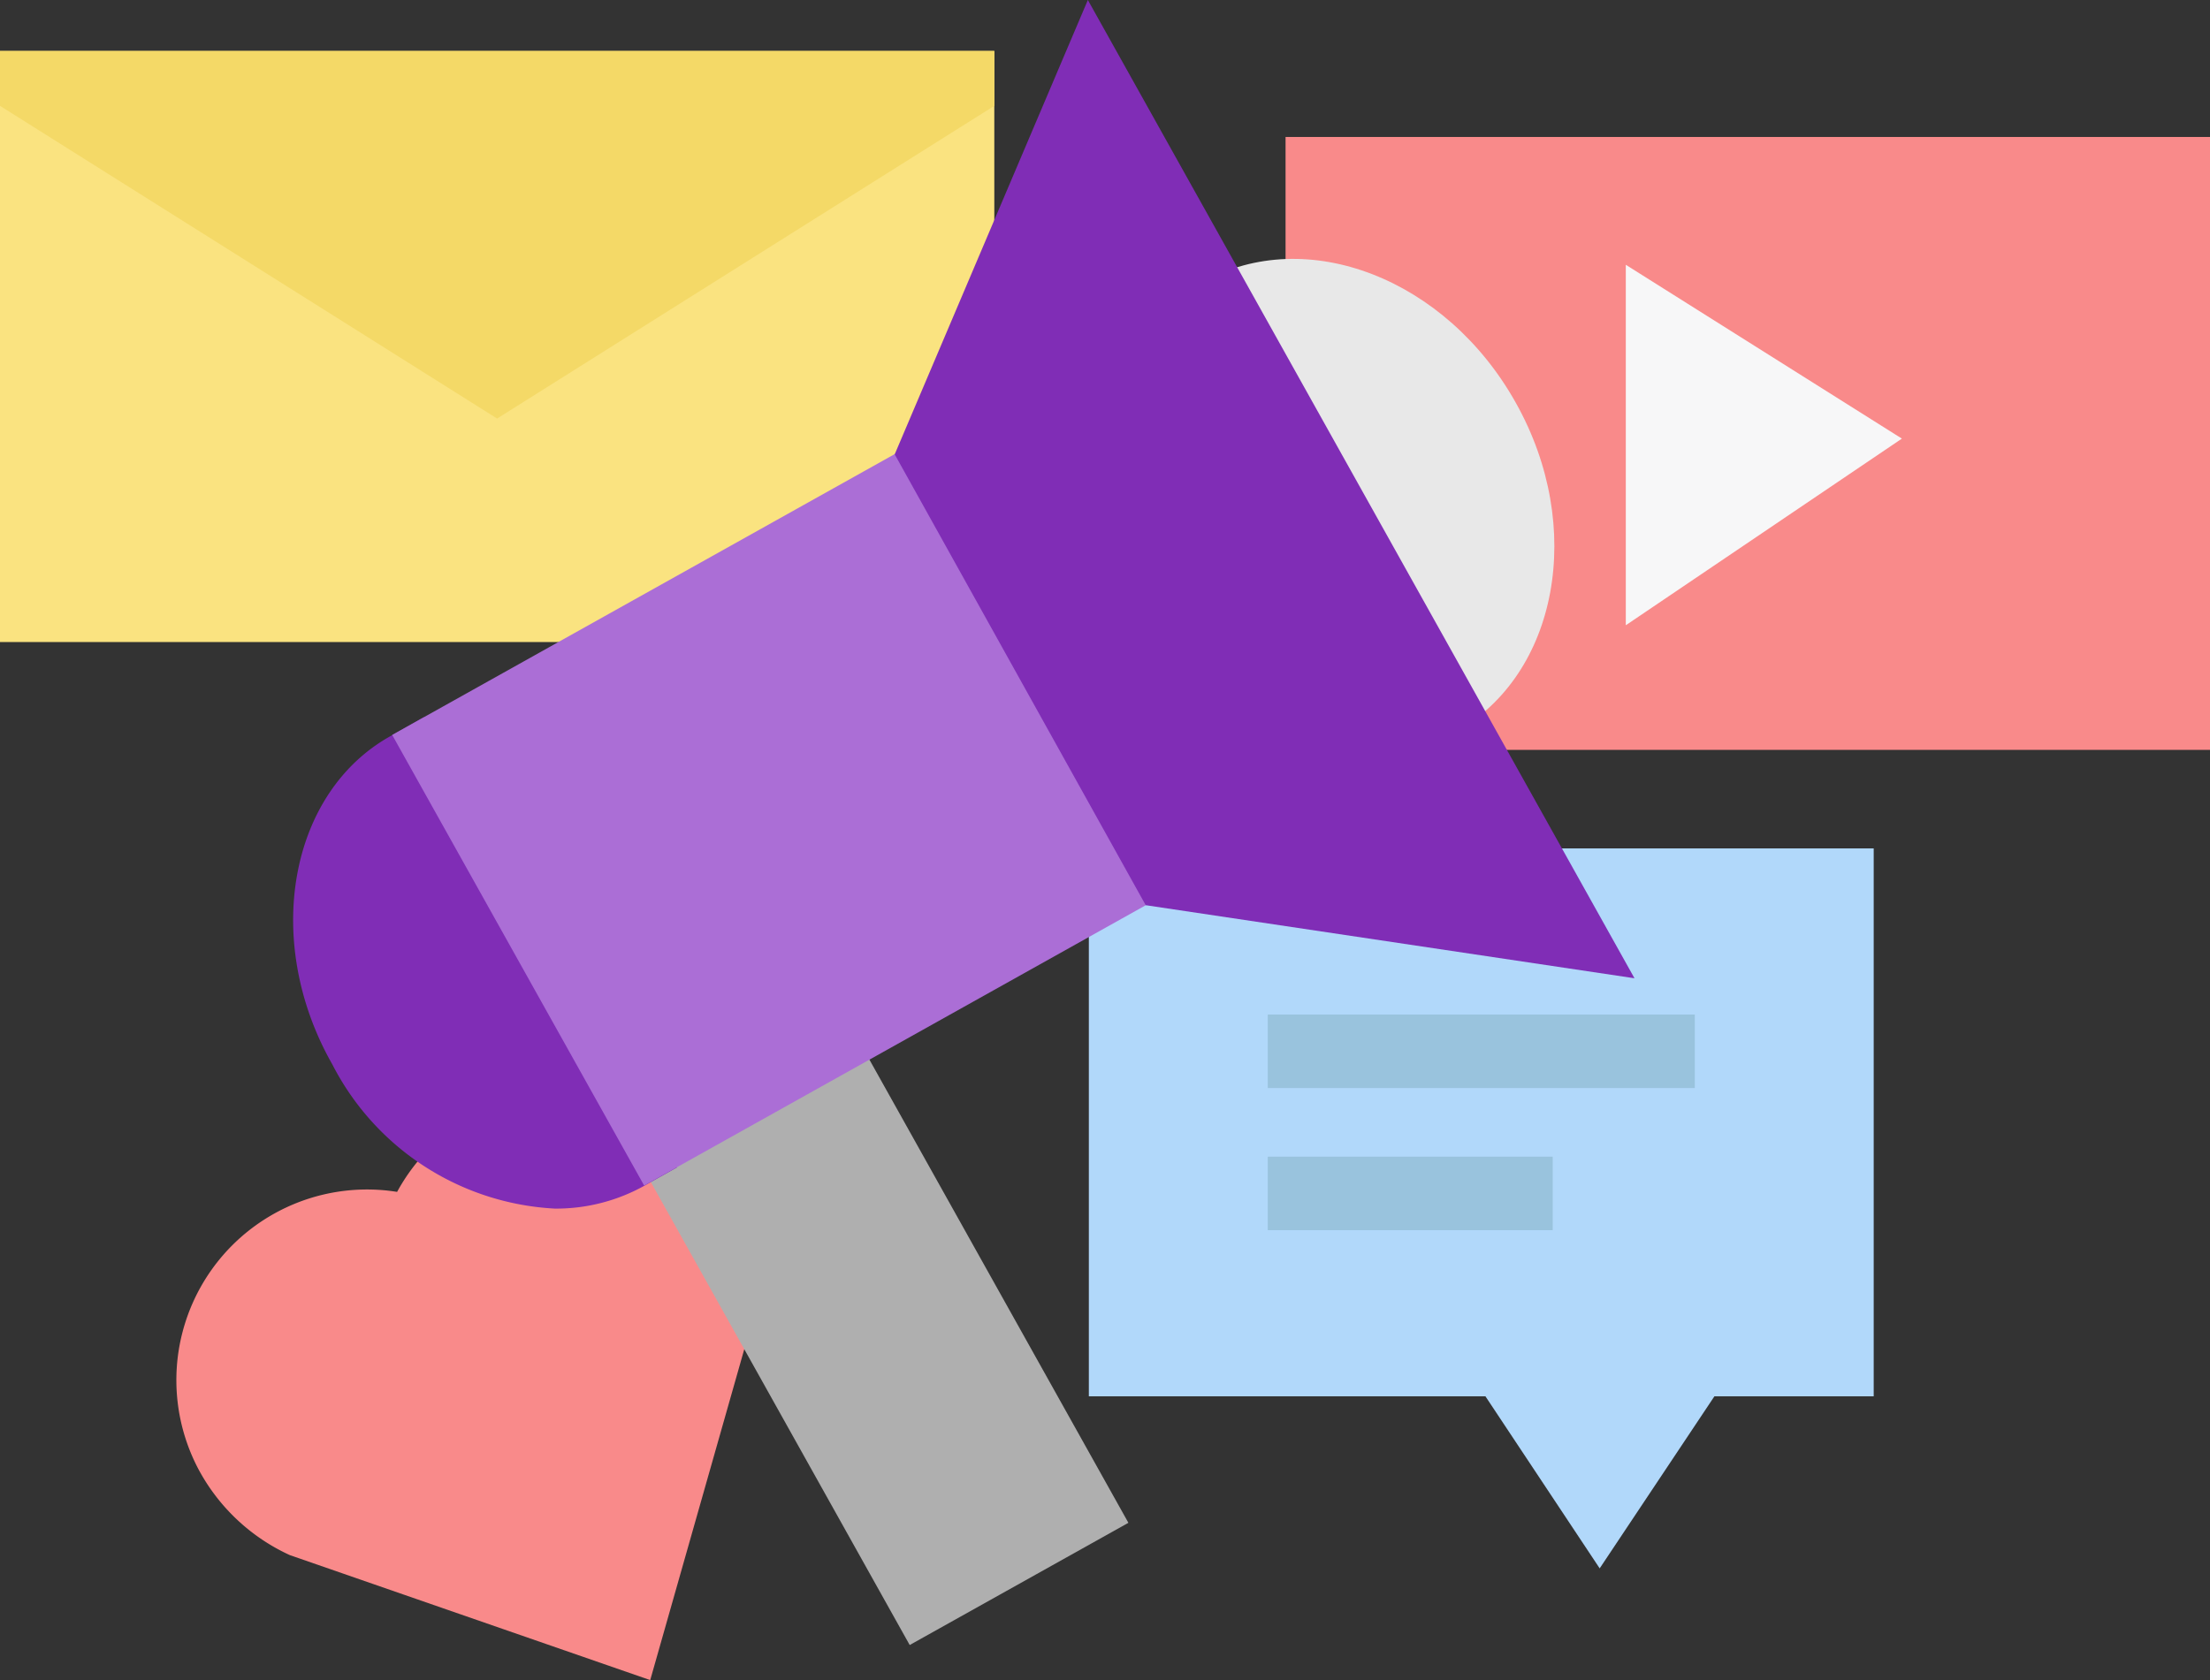 <svg xmlns="http://www.w3.org/2000/svg" width="104.865" height="79.744" viewBox="0 0 104.865 79.744">
  <rect x="0" y="0" width="104.865" height="79.744" fill="#333333" stroke="none"/>
  <g id="digital_campaing" data-name="digital campaing" transform="translate(-2.22 -6.86)">
    <path id="Trazado_119737" data-name="Trazado 119737" d="M32.364,33.9a9.15,9.15,0,0,0-16.074,0A9.049,9.049,0,0,0,6.868,47.071,9.305,9.305,0,0,0,11.2,51.141l17.1,5.932L33.271,39.58a8.886,8.886,0,0,0-.907-5.676Z" transform="translate(4.773 29.531)" fill="#f98a8a"/>
    <path id="Trazado_119738" data-name="Trazado 119738" d="M24.43,24.17V50.178H43.249l5.42,8.165,5.443-8.165h7.56V24.17Z" transform="translate(29.456 22.958)" fill="#b1d8fa"/>
    <path id="Trazado_119739" data-name="Trazado 119739" d="M28.08,27.56H48.342v3.489H28.08Z" transform="translate(34.297 27.454)" fill="#99c3dd"/>
    <path id="Trazado_119740" data-name="Trazado 119740" d="M28.08,30.46H41.6v3.489H28.08Z" transform="translate(34.297 31.3)" fill="#99c3dd"/>
    <path id="Trazado_119741" data-name="Trazado 119741" d="M28.5,10.95H72.365V40.041H28.5Z" transform="translate(34.72 2.411)" fill="#f98a8a"/>
    <path id="Trazado_119742" data-name="Trazado 119742" d="M34.86,13.34V30.449l13.1-8.859Z" transform="translate(44.505 6.088)" fill="#f7f7f8"/>
    <path id="Trazado_119743" data-name="Trazado 119743" d="M2.22,7.9H49.4V35.955H2.22Z" transform="translate(0 1.379)" fill="#fae380"/>
    <path id="Trazado_119744" data-name="Trazado 119744" d="M49.4,7.9v2.605L25.808,25.347,2.22,10.505V7.9Z" transform="translate(0 1.379)" fill="#f4d967"/>
    <path id="Trazado_119745" data-name="Trazado 119745" d="M0,0H11.887V28.683H0Z" transform="matrix(0.873, -0.488, 0.488, 0.873, 31.388, 59.899)" fill="#afafaf"/>
    <path id="Trazado_119746" data-name="Trazado 119746" d="M42.464,18.976c-3.3-5.909-9.933-8.468-14.842-5.746l-1.512.837L38.067,35.446l1.512-.837C44.464,31.887,45.767,24.861,42.464,18.976Z" transform="translate(31.684 7.006)" fill="#e8e8e8"/>
    <path id="Trazado_119747" data-name="Trazado 119747" d="M14.412,21.49l-1.512.861C8.015,25,6.712,32.1,10.062,37.983a12.608,12.608,0,0,0,10.561,6.839,8.607,8.607,0,0,0,4.257-1.093l1.535-.861Z" transform="translate(7.93 19.403)" fill="#802db6"/>
    <path id="Trazado_119748" data-name="Trazado 119748" d="M0,0H29.055V24.5H0Z" transform="matrix(0.873, -0.488, 0.488, 0.873, 20.829, 41.742)" fill="#ab6ed6"/>
    <path id="Trazado_119749" data-name="Trazado 119749" d="M55.573,53.292,29.635,6.86,20.47,28.424l11.91,21.4Z" transform="translate(24.204)" fill="#802db6"/>
  </g>
</svg>
